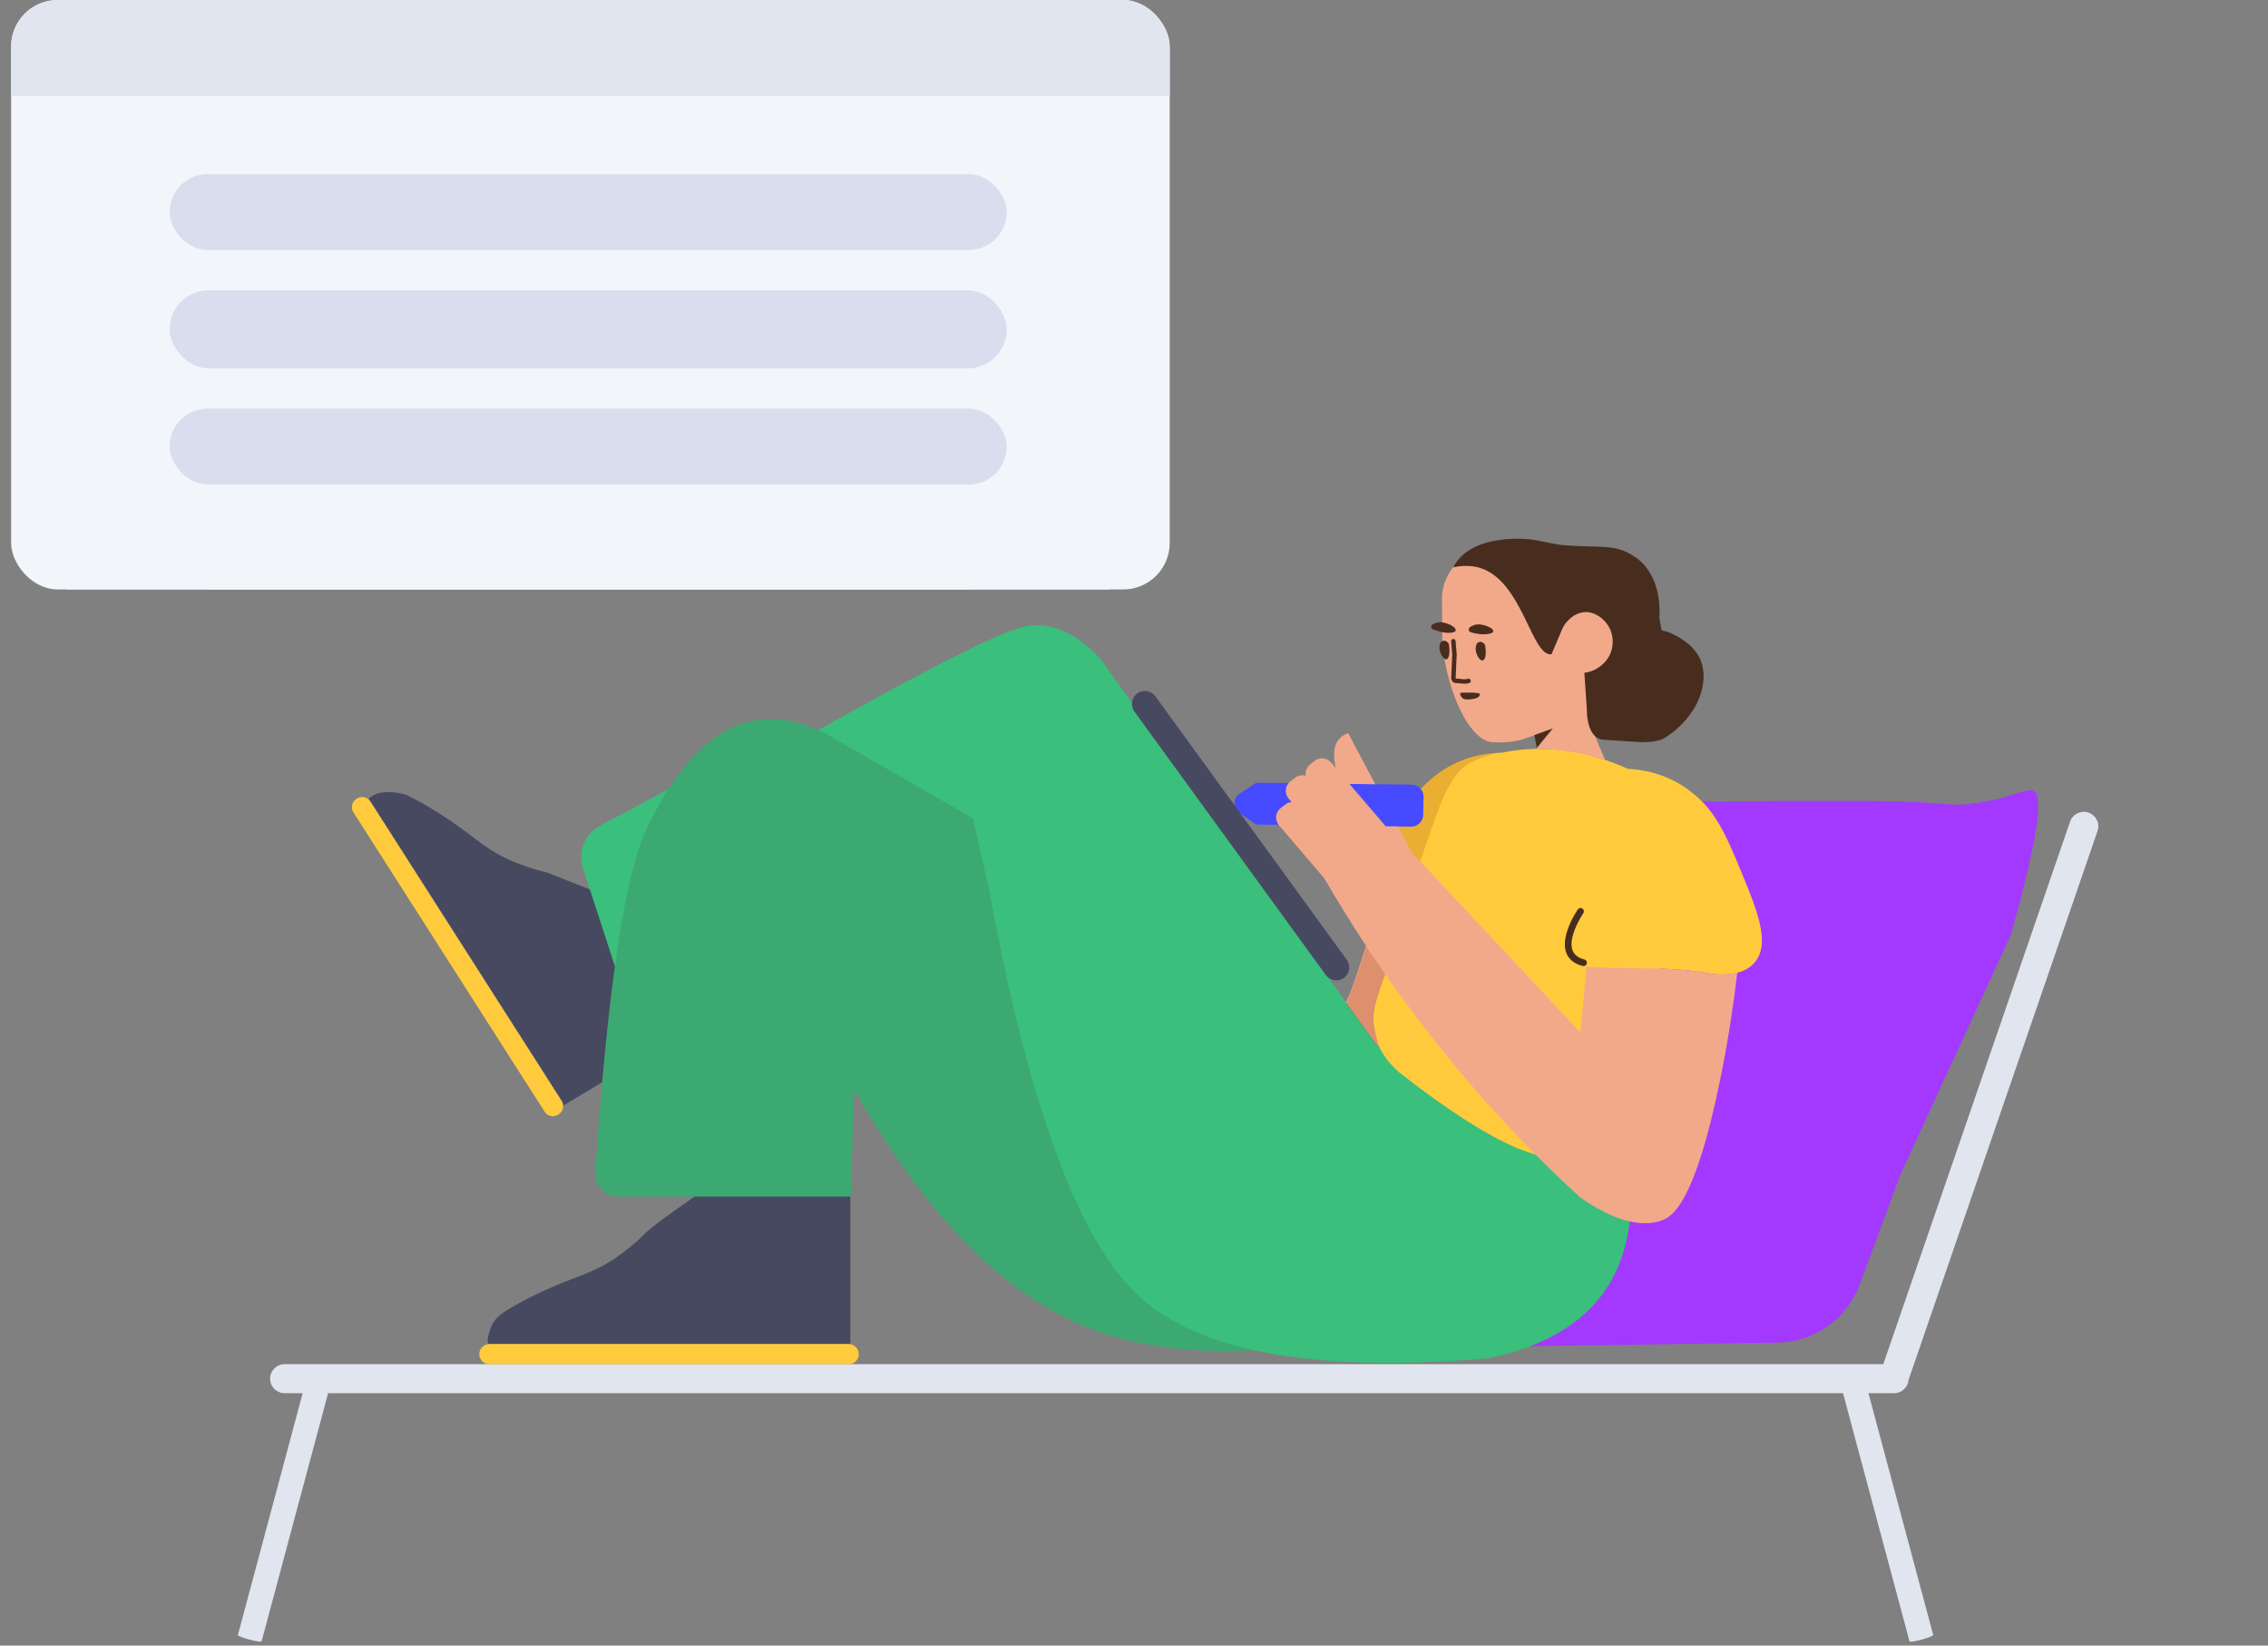 <svg width="244" height="177" viewBox="0 0 244 177" fill="none" xmlns="http://www.w3.org/2000/svg">
<rect x="0" y="0" width="244" height="177" fill="#808080" stroke="none"/>
<g clip-path="url(#clip0_12515_6103)">
<path d="M124.4 0H2.64C1.844 0 1.199 0.524 1.199 1.171V74.719C1.199 75.366 1.844 75.89 2.64 75.89H124.4C125.196 75.89 125.841 75.366 125.841 74.719V1.171C125.841 0.524 125.196 0 124.4 0Z" fill="#F2F6FB"/>
<path d="M1.199 4.804C1.199 2.151 3.349 0 6.004 0H121.036C123.69 0 125.841 2.152 125.841 4.804V10.327H1.199V4.804ZM22.573 32.449H104.634V84.459C104.634 84.989 104.202 85.418 103.673 85.418H23.534C23.003 85.418 22.573 84.988 22.573 84.459V32.449ZM30.131 40.434V47.165C30.131 47.695 30.562 48.124 31.093 48.124H37.808C38.341 48.124 38.769 47.695 38.769 47.165V40.434C38.769 39.905 38.339 39.476 37.808 39.476H31.093C30.56 39.476 30.131 39.905 30.131 40.434ZM30.131 55.028V61.759C30.131 62.288 30.562 62.717 31.093 62.717H37.808C38.341 62.717 38.769 62.288 38.769 61.759V55.028C38.769 54.498 38.339 54.069 37.808 54.069H31.093C30.56 54.069 30.131 54.498 30.131 55.028ZM44.708 40.434V47.165C44.708 47.695 45.139 48.124 45.67 48.124H52.384C52.918 48.124 53.346 47.695 53.346 47.165V40.434C53.346 39.905 52.915 39.476 52.384 39.476H45.67C45.136 39.476 44.708 39.905 44.708 40.434ZM44.708 55.028V61.759C44.708 62.288 45.139 62.717 45.67 62.717H52.384C52.918 62.717 53.346 62.288 53.346 61.759V55.028C53.346 54.498 52.915 54.069 52.384 54.069H45.67C45.136 54.069 44.708 54.498 44.708 55.028ZM59.285 40.434V47.165C59.285 47.695 59.715 48.124 60.246 48.124H66.961C67.494 48.124 67.922 47.695 67.922 47.165V40.434C67.922 39.905 67.492 39.476 66.961 39.476H60.246C59.713 39.476 59.285 39.905 59.285 40.434ZM59.285 55.028V61.759C59.285 62.288 59.715 62.717 60.246 62.717H66.961C67.494 62.717 67.922 62.288 67.922 61.759V55.028C67.922 54.498 67.492 54.069 66.961 54.069H60.246C59.713 54.069 59.285 54.498 59.285 55.028ZM73.861 40.434V47.165C73.861 47.695 74.292 48.124 74.823 48.124H81.537C82.071 48.124 82.499 47.695 82.499 47.165V40.434C82.499 39.905 82.069 39.476 81.537 39.476H74.823C74.289 39.476 73.861 39.905 73.861 40.434ZM88.438 40.434V47.165C88.438 47.695 88.868 48.124 89.399 48.124H96.114C96.647 48.124 97.076 47.695 97.076 47.165V40.434C97.076 39.905 96.645 39.476 96.114 39.476H89.399C88.866 39.476 88.438 39.905 88.438 40.434ZM88.438 55.028V61.759C88.438 62.288 88.868 62.717 89.399 62.717H96.114C96.647 62.717 97.076 62.288 97.076 61.759V55.028C97.076 54.498 96.645 54.069 96.114 54.069H89.399C88.866 54.069 88.438 54.498 88.438 55.028ZM30.131 69.621V76.352C30.131 76.882 30.562 77.311 31.093 77.311H37.808C38.341 77.311 38.769 76.882 38.769 76.352V69.621C38.769 69.091 38.339 68.663 37.808 68.663H31.093C30.56 68.663 30.131 69.092 30.131 69.621ZM44.708 69.621V76.352C44.708 76.882 45.139 77.311 45.67 77.311H52.384C52.918 77.311 53.346 76.882 53.346 76.352V69.621C53.346 69.091 52.915 68.663 52.384 68.663H45.67C45.136 68.663 44.708 69.092 44.708 69.621ZM59.285 69.621V76.352C59.285 76.882 59.715 77.311 60.246 77.311H66.961C67.494 77.311 67.922 76.882 67.922 76.352V69.621C67.922 69.091 67.492 68.663 66.961 68.663H60.246C59.713 68.663 59.285 69.092 59.285 69.621ZM73.861 69.621V76.352C73.861 76.882 74.292 77.311 74.823 77.311H81.537C82.071 77.311 82.499 76.882 82.499 76.352V69.621C82.499 69.091 82.069 68.663 81.537 68.663H74.823C74.289 68.663 73.861 69.092 73.861 69.621ZM88.438 69.621V76.352C88.438 76.882 88.868 77.311 89.399 77.311H96.114C96.647 77.311 97.076 76.882 97.076 76.352V69.621C97.076 69.091 96.645 68.663 96.114 68.663H89.399C88.866 68.663 88.438 69.092 88.438 69.621Z" fill="#E1E5F0"/>
<rect x="7.203" y="13.688" width="112.154" height="60.279" fill="#F2F6FB"/>
<rect x="18.25" y="18.73" width="90.059" height="8.165" rx="4.083" fill="#D8DEED"/>
<rect x="18.25" y="31.219" width="90.059" height="8.406" rx="4.203" fill="#D8DEED"/>
<rect x="18.25" y="43.949" width="90.059" height="8.165" rx="4.083" fill="#D8DEED"/>
</g>
<g clip-path="url(#clip1_12515_6103)">
<path d="M185.317 86.216C190.676 86.139 196.186 86.12 201.847 86.159C210.428 86.218 209.159 86.962 213.573 86.218C216.26 85.765 217.785 84.885 218.566 85.008C219.068 85.087 219.263 85.579 219.263 86.865C219.263 89.056 218.284 93.623 216.326 100.568L204.489 126.267L200.079 138.154C198.7 141.875 195.174 144.364 191.207 144.419L163.066 144.811L179.834 88.388C180.226 87.069 181.447 86.171 182.823 86.188L184.979 86.216C185.091 86.217 185.204 86.217 185.317 86.216Z" fill="#A339FF"/>
<path d="M205.328 148.437C205.256 149.232 204.587 149.855 203.773 149.855H201.015L207.982 175.857C207.979 175.954 207.442 176.17 206.721 176.364C206.388 176.453 206.051 176.527 205.821 176.557C205.591 176.586 205.443 176.586 205.431 176.541L198.28 149.855H35.297L28.146 176.541C28.095 176.623 27.522 176.542 26.801 176.349C26.468 176.259 26.139 176.155 25.925 176.066C25.711 175.977 25.582 175.902 25.595 175.857L32.562 149.855H30.62C29.758 149.855 29.059 149.156 29.059 148.294C29.059 147.432 29.758 146.733 30.62 146.733H202.613L222.708 88.374C222.988 87.558 223.877 87.125 224.692 87.406C225.507 87.686 225.94 88.575 225.66 89.39L205.328 148.437Z" fill="#E1E5F0"/>
</g>
<g clip-path="url(#clip2_12515_6103)">
<path d="M38.422 85.889L38.3 85.966C37.844 86.279 37.719 86.895 38.012 87.363L58.624 119.624C58.937 120.079 59.553 120.204 60.022 119.911L60.144 119.835C60.599 119.522 60.724 118.906 60.431 118.438L39.832 86.197C39.527 85.709 38.911 85.584 38.422 85.889ZM91.308 144.572L52.642 144.572C52.045 144.572 51.561 145.055 51.561 145.652C51.561 146.249 52.045 146.733 52.642 146.733L91.308 146.733C91.904 146.733 92.388 146.249 92.388 145.652C92.388 145.055 91.904 144.572 91.308 144.572Z" fill="#FFCB3D"/>
<path d="M39.655 85.924C39.729 85.989 39.795 86.066 39.851 86.155L60.45 118.396C60.55 118.556 60.602 118.735 60.607 118.912L72.51 111.798L63.826 95.815L58.859 93.85C57.502 93.537 56.176 93.091 54.893 92.533C51.816 91.143 51.06 89.888 47.043 87.357C45.964 86.672 44.869 86.054 43.693 85.486C43.006 85.292 41.695 85.007 40.564 85.374C40.376 85.435 40.213 85.536 40.058 85.605C39.906 85.7 39.772 85.808 39.655 85.924ZM52.52 144.539C52.566 144.533 52.613 144.53 52.66 144.53L91.326 144.53C91.379 144.53 91.431 144.533 91.482 144.541L91.482 128.482L75.053 128.482C71.951 130.612 70.072 132.005 69.415 132.661C68.431 133.646 67.35 134.534 66.197 135.327C63.387 137.2 61.922 137.176 57.648 139.241C56.495 139.794 55.39 140.394 54.285 141.09C53.181 141.787 52.82 142.531 52.532 143.684C52.484 143.876 52.484 144.068 52.46 144.237C52.46 144.348 52.482 144.448 52.52 144.539Z" fill="#474961"/>
<path d="M66.154 103.935L62.717 93.388C62.139 91.616 62.917 89.685 64.562 88.808L71.907 84.889C75.547 79.207 80.578 75.485 87.597 78.334C87.814 78.422 88.037 78.516 88.269 78.616L88.065 78.499C99.841 71.907 107.113 68.232 109.882 67.474C112.652 66.716 115.464 67.815 118.318 70.77L148.163 112.478C166.328 113.563 175.435 118.911 175.482 128.523C175.529 138.135 170.381 143.999 160.036 146.115C149.834 146.968 141.451 146.673 134.886 145.232C127.448 145.632 121.079 144.651 115.78 142.287C107.264 138.489 99.301 130.137 91.891 117.229L91.522 128.696H66.441C65.115 128.696 64.04 127.621 64.04 126.295C64.04 126.241 64.041 126.188 64.045 126.135C64.639 117.234 65.342 109.834 66.154 103.935Z" fill="#3ABF7C"/>
<path opacity="0.177" d="M134.938 145.23C127.477 145.638 121.091 144.658 115.779 142.289C107.263 138.49 99.3 130.138 91.891 117.231L91.521 128.697H66.441C65.114 128.697 64.039 127.622 64.039 126.296C64.039 126.242 64.041 126.189 64.044 126.136C65.358 106.439 67.208 94.092 69.593 89.097C73.323 81.284 78.951 74.826 87.596 78.335C87.902 78.46 88.223 78.596 88.557 78.744L104.674 88.02L106.48 96.025C110.725 119.206 116.142 133.733 122.731 139.606C125.649 142.207 129.718 144.082 134.938 145.23Z" fill="#444444"/>
<path d="M175.095 82.682C177.205 82.806 179.669 83.409 181.892 85.137C184.511 87.159 185.567 89.467 187.477 94.121C189.064 97.985 190.429 101.406 188.863 103.412C187.717 104.881 185.709 104.881 184.359 104.789C182.36 104.397 180.5 104.251 178.688 104.19L174.378 113.569C173.941 114.799 170.894 122.512 169.997 123.464C167.434 126.205 160.925 123.482 150.47 115.297C147.831 112.937 147.095 110.112 148.262 106.823C148.932 104.72 149.558 102.769 150.14 100.97C148.803 100.789 146.865 100.303 146.058 98.842C144.828 96.613 146.868 93.474 149.167 89.987C151.913 85.778 153.392 83.715 156.332 82.21C158.142 81.289 159.964 80.964 161.625 80.957C164.713 80.297 169.509 80.142 175.095 82.682Z" fill="#FFCB3D"/>
<path opacity="0.177" d="M150.054 101.009C148.728 100.81 146.917 100.306 146.144 98.906C144.914 96.677 147.029 93.582 149.253 90.051C151.961 85.752 153.478 83.624 156.418 82.119C158.118 81.254 159.828 80.936 161.406 80.918C160.165 81.196 159.214 81.552 158.618 81.835C157.11 82.543 156.69 83.145 155.586 85.113C154.966 86.219 153.122 91.518 150.054 101.009Z" fill="#8C2A00"/>
<path d="M135.101 88.659L135.1 88.687L151.83 88.915C152.526 88.922 153.107 88.347 153.114 87.651L153.149 85.681C153.156 84.985 152.582 84.404 151.885 84.397L135.19 84.187L135.19 84.17L133.399 85.348C132.617 85.848 132.595 86.951 133.359 87.454L135.101 88.659Z" fill="#474BFF"/>
<path d="M170.752 76.818C171.151 78.072 171.795 79.709 172.682 81.727C171.574 81.352 170.377 81.065 169.091 80.868C167.163 80.571 166.297 80.543 165.335 80.541L165.156 79.063C163.676 79.573 163.76 79.527 163.628 79.584C162.581 79.842 161.519 79.906 160.465 79.827C158.409 79.599 156.159 75.73 155.29 70.273C155.218 69.812 155.193 69.378 155.168 68.944L155.133 64.565C155.113 63.554 155.356 62.605 155.832 61.764C156.018 61.437 156.251 61.113 156.485 60.788C159.159 57.49 163.772 58.02 164.631 58.161C164.727 58.166 164.821 58.195 164.941 58.202C165.819 58.44 166.679 58.533 167.567 58.58C167.974 58.601 168.271 58.905 168.25 59.313L168.138 65.584C168.14 65.993 170.12 65.609 170.554 65.584C171.711 65.548 173.248 66.495 173.666 67.695C173.984 68.962 173.773 70.707 172.934 71.577C172.629 71.882 171.909 73.626 170.772 76.808C170.768 76.81 170.761 76.814 170.752 76.818ZM149.085 88.883L150.387 88.9C150.97 89.984 151.522 91.003 151.994 91.863C152.505 92.368 152.867 92.723 152.916 92.777L170.022 111.04C170.022 111.04 170.562 105.627 170.667 103.969C175.295 104.353 179.398 103.815 184.359 104.788C185.083 104.837 186.019 104.839 186.903 104.623C186.565 107.498 186.031 111.355 185.117 115.868C182.37 129.419 179.928 130.83 178.85 131.243C177.931 131.596 175.106 132.389 170.022 128.811C167.982 126.957 165.926 124.963 163.874 122.841C158.092 116.87 153.181 110.762 149.003 104.749C148.261 106.7 147.846 108.111 147.76 108.983C147.675 109.831 147.893 110.941 148.325 112.476C148.337 112.517 148.283 112.517 148.164 112.476L144.792 107.815C145.16 107.216 145.884 105.189 146.963 101.734C145.348 99.282 143.852 96.852 142.467 94.461L137.588 88.766C137.145 88.227 137.184 87.429 137.733 86.964L138.221 86.576C138.441 86.39 138.7 86.294 138.962 86.278L138.631 85.891C138.188 85.352 138.227 84.555 138.776 84.09L139.264 83.702C139.621 83.4 140.078 83.32 140.482 83.451C140.403 83.021 140.542 82.563 140.909 82.252L141.396 81.865C141.945 81.4 142.745 81.493 143.198 82.01L143.707 82.604C143.325 80.949 143.461 79.381 145.046 78.863C145.046 78.863 146.363 81.36 147.956 84.353L145.175 84.318L149.085 88.883Z" fill="#F2A98A"/>
<path d="M178.521 66.464C178.609 66.924 178.679 67.363 178.77 67.802C179.103 67.868 179.459 67.959 179.858 68.148C180.14 68.283 182.067 69.129 182.869 70.807C184.017 73.224 182.782 77.055 179.077 79.386C178.879 79.496 178.707 79.559 178.707 79.559C178.07 79.79 177.467 79.806 176.841 79.822C176.722 79.815 176.576 79.832 176.576 79.832C175.266 79.747 173.87 79.656 172.389 79.559C171.563 79.426 171.035 78.719 170.807 77.439C170.744 77.09 170.719 76.662 170.708 76.18C170.645 75.292 170.531 73.668 170.451 72.368C171.25 72.266 171.99 71.896 172.549 71.324C173.436 70.457 173.721 69.149 173.327 67.95C172.909 66.749 171.709 65.797 170.552 65.832C170.118 65.858 169.702 66.004 169.305 66.224C168.806 66.583 168.374 67.017 168.104 67.58L166.924 70.356L166.945 70.374C166.929 70.376 166.914 70.377 166.899 70.379C164.747 70.602 163.802 62.473 159.21 61.078C158.145 60.757 156.989 60.868 156.332 61.026C158.308 57.209 164.61 58.019 164.73 58.025C166.161 58.245 167.492 58.602 168.26 58.642C172.044 58.937 173.532 58.533 175.4 59.593C176.101 59.991 176.748 60.506 177.217 61.18C178.478 62.942 178.611 65.035 178.521 66.464ZM158.236 68.007C157.999 67.947 157.943 67.631 158.12 67.472C158.37 67.293 158.764 67.121 159.242 67.17C160.271 67.272 161.291 67.999 160.151 68.18C159.471 68.313 158.71 68.152 158.236 68.007ZM154.164 67.698C153.928 67.613 153.897 67.299 154.12 67.166C154.393 67.012 154.761 66.863 155.285 66.963C156.286 67.136 157.253 67.956 156.069 68.062C155.345 68.12 154.636 67.867 154.164 67.698Z" fill="#482D1F"/>
<path d="M156.12 68.986C156.109 68.854 156.207 68.738 156.339 68.727C156.471 68.716 156.587 68.814 156.598 68.946L156.716 70.371L156.717 70.401L156.607 72.944C156.615 72.973 156.637 72.993 156.668 72.998C156.751 72.994 156.835 72.996 156.928 73.003C157 73.009 157.055 73.015 157.182 73.031C157.551 73.076 157.712 73.077 157.92 73.01C158.047 72.969 158.182 73.039 158.222 73.165C158.263 73.292 158.193 73.427 158.067 73.467C157.773 73.561 157.558 73.561 157.123 73.507C157.003 73.493 156.953 73.487 156.89 73.482C156.811 73.476 156.743 73.475 156.678 73.478L156.652 73.478C156.372 73.464 156.158 73.253 156.128 72.986L156.126 72.948L156.236 70.396L156.12 68.986Z" fill="#482D1F"/>
<path d="M158.48 75.175C158.648 75.154 159.082 75.066 159.183 74.803C159.184 74.755 159.233 74.684 159.21 74.636C159.14 74.514 158.396 74.501 158.396 74.501C157.411 74.508 157.171 74.456 157.097 74.575C157.072 74.646 157.07 74.742 157.235 74.961C157.42 75.373 158.215 75.219 158.48 75.175Z" fill="#482D1F"/>
<path d="M165.073 79.061L167.059 78.348L165.324 80.467L165.073 79.061Z" fill="#482D1F"/>
<path d="M155.757 70.811C155.444 71.276 154.686 70.13 154.895 69.347C154.961 69.014 155.182 68.929 155.351 68.914C155.615 68.928 155.893 69.135 155.9 69.448C155.951 69.859 155.988 70.535 155.757 70.811ZM159.656 70.933C159.319 71.396 158.585 70.251 158.795 69.469C158.86 69.135 159.081 69.051 159.25 69.035C159.514 69.049 159.792 69.256 159.799 69.569C159.85 69.981 159.911 70.657 159.656 70.933Z" fill="#482D1F"/>
<path d="M122.351 74.585C121.729 75.037 121.591 75.909 122.043 76.531L142.638 104.878C143.09 105.499 143.962 105.638 144.584 105.186C145.206 104.734 145.344 103.862 144.892 103.24L124.297 74.893C123.845 74.271 122.973 74.133 122.351 74.585Z" fill="#474961"/>
<path opacity="0.2" d="M146.992 101.824C145.907 105.298 145.18 107.335 144.811 107.936L148.184 112.597C148.303 112.638 148.356 112.638 148.345 112.597C147.913 111.062 147.694 109.952 147.779 109.104C147.867 108.222 148.29 106.79 149.047 104.806L146.992 101.824Z" fill="#8C2A00"/>
<path d="M170.338 98.231C170.322 98.253 170.292 98.299 170.25 98.365C170.178 98.477 170.1 98.605 170.02 98.746C169.708 99.289 169.443 99.861 169.271 100.418C168.814 101.899 169.11 102.855 170.454 103.204C170.647 103.254 170.763 103.45 170.713 103.643C170.663 103.835 170.466 103.951 170.273 103.901C168.452 103.429 168.019 102.031 168.583 100.205C168.772 99.591 169.059 98.973 169.395 98.388C169.481 98.237 169.565 98.099 169.642 97.978C169.689 97.904 169.725 97.851 169.745 97.822C169.858 97.658 170.082 97.617 170.246 97.73C170.41 97.843 170.451 98.067 170.338 98.231Z" fill="#482D1F"/>
</g>
<defs>
<clipPath id="clip0_12515_6103">
<rect x="1.199" width="124.642" height="63.402" rx="5" fill="white"/>
</clipPath>
<clipPath id="clip1_12515_6103">
<rect width="200.772" height="91.98" fill="white" transform="translate(25.457 84.773)"/>
</clipPath>
<clipPath id="clip2_12515_6103">
<rect width="244" height="105.669" fill="white" transform="translate(0 41.066)"/>
</clipPath>
</defs>
</svg>
